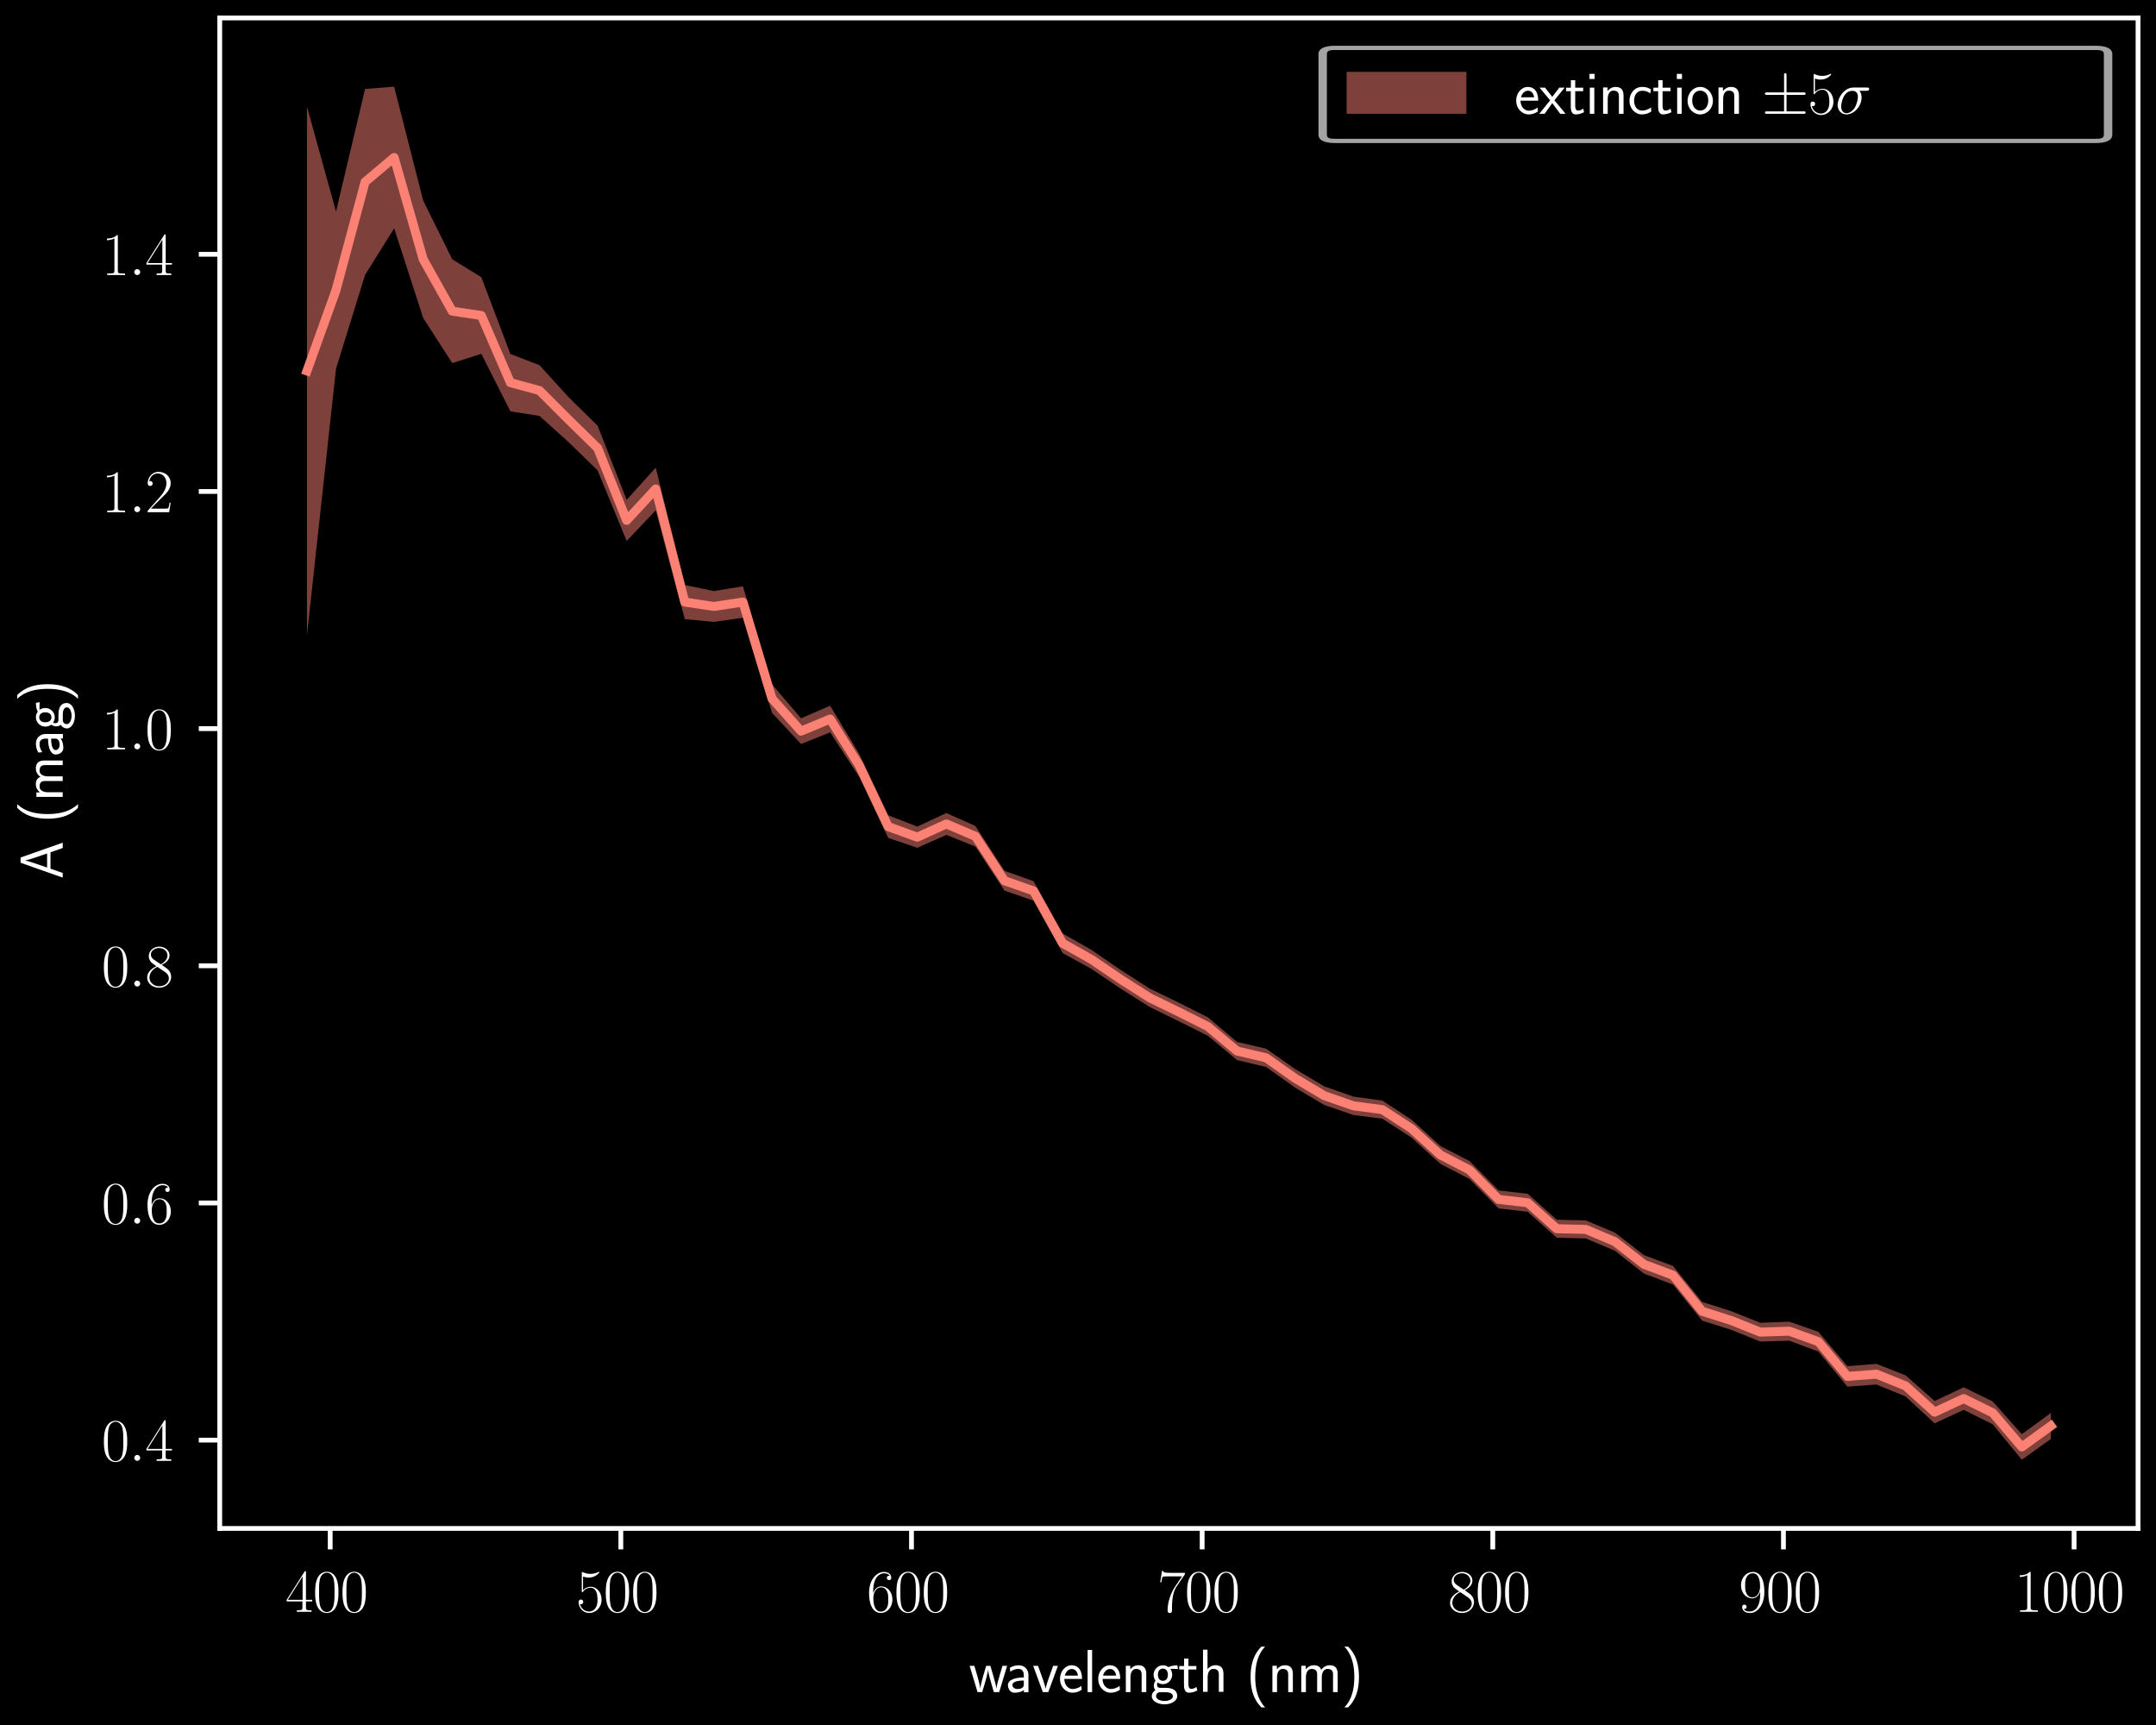 <?xml version="1.0" encoding="UTF-8" standalone="no"?>
<svg
   width="360pt"
   height="288pt"
   viewBox="0 0 360 288"
   version="1.1"
   id="svg2136"
   sodipodi:docname="empirical_extcurve_example_extinction (1).svg"
   inkscape:version="1.1.2 (0a00cf5339, 2022-02-04)"
   xmlns:inkscape="http://www.inkscape.org/namespaces/inkscape"
   xmlns:sodipodi="http://sodipodi.sourceforge.net/DTD/sodipodi-0.dtd"
   xmlns:xlink="http://www.w3.org/1999/xlink"
   xmlns="http://www.w3.org/2000/svg"
   xmlns:svg="http://www.w3.org/2000/svg"
   xmlns:rdf="http://www.w3.org/1999/02/22-rdf-syntax-ns#"
   xmlns:cc="http://creativecommons.org/ns#"
   xmlns:dc="http://purl.org/dc/elements/1.1/">
  <sodipodi:namedview
     id="namedview2138"
     pagecolor="#ffffff"
     bordercolor="#999999"
     borderopacity="1"
     inkscape:pageshadow="0"
     inkscape:pageopacity="0"
     inkscape:pagecheckerboard="0"
     inkscape:document-units="pt"
     showgrid="false"
     inkscape:zoom="3.1751912"
     inkscape:cx="291.47851"
     inkscape:cy="35.745878"
     inkscape:window-width="1440"
     inkscape:window-height="836"
     inkscape:window-x="0"
     inkscape:window-y="0"
     inkscape:window-maximized="1"
     inkscape:current-layer="svg2136" />
  <defs
     id="defs1706">
    <style
       type="text/css"
       id="style1704">*{stroke-linejoin: round; stroke-linecap: butt}</style>
  </defs>
  <g
     id="patch_1">
    <path
       d="M 0,288 H 360 V 0 H 0 Z"
       id="path1708" />
  </g>
  <g
     id="patch_2">
    <path
       d="M 36.693,255.181 H 357 V 3 H 36.693 Z"
       id="path1711" />
  </g>
  <g
     id="PolyCollection_1">
    <path
       d="m 51.252,17.773 v 88.312 l 4.853,-44.511 4.853,-15.672 4.853,-7.78 4.853,14.976 4.853,7.525 4.853,-1.55 4.853,9.605 4.853,0.759 4.853,4.372 4.853,4.732 4.853,11.776 4.853,-5.116 4.853,18.166 4.853,0.461 4.853,-0.684 4.853,15.871 4.853,5.203 4.853,-1.941 4.853,7.412 4.853,10.214 4.853,1.641 4.853,-2.151 4.853,1.955 4.853,7.348 4.853,1.685 4.853,8.744 4.853,2.667 4.853,3.291 4.853,3.053 4.853,2.377 4.853,2.432 4.853,4.04 4.853,1.154 4.853,3.454 4.853,2.886 4.853,1.679 4.853,0.619 4.853,3.144 4.853,4.41 4.853,2.513 4.853,4.908 4.853,0.56 4.853,4.333 4.853,0.121 4.853,2.058 4.853,3.807 4.853,1.836 4.853,6.018 4.853,1.54 4.853,1.952 4.853,-0.137 4.853,1.807 4.853,5.865 4.853,-0.357 4.853,1.99 4.853,4.488 4.853,-2.247 4.853,2.41 4.853,5.923 4.853,-3.481 v -4.343 0 l -4.853,3.552 -4.853,-5.46 -4.853,-2.369 -4.853,2.29 -4.853,-4.287 -4.853,-1.917 -4.853,0.388 -4.853,-5.737 -4.853,-1.695 -4.853,0.186 -4.853,-1.94 -4.853,-1.544 -4.853,-6.004 -4.853,-1.803 -4.853,-3.768 -4.853,-2.032 -4.853,-0.111 -4.853,-4.333 -4.853,-0.556 -4.853,-4.908 -4.853,-2.502 -4.853,-4.418 -4.853,-3.177 -4.853,-0.665 -4.853,-1.712 -4.853,-2.89 -4.853,-3.402 -4.853,-1.125 -4.853,-4.102 -4.853,-2.442 -4.853,-2.349 -4.853,-3.109 -4.853,-3.333 -4.853,-2.785 -4.853,-8.719 -4.853,-1.726 -4.853,-7.479 -4.853,-2.179 -4.853,2.265 -4.853,-1.877 -4.853,-10.257 -4.853,-8.044 -4.853,2.104 -4.853,-5.665 -4.853,-16.374 -4.853,0.792 -4.853,-1.009 -4.853,-19.589 -4.853,5.367 -4.853,-12.378 -4.853,-4.767 -4.853,-5.336 -4.853,-1.871 -4.853,-12.818 -4.853,-2.988 -4.853,-9.794 -4.853,-19.03 -4.853,0.383 -4.853,20.476 z"
       clip-path="url(#pb987a91127)"
       style="fill:#fa8174;fill-opacity:0.5"
       id="path1714" />
  </g>
  <g
     id="matplotlib.axis_1">
    <g
       id="xtick_1">
      <g
         id="line2d_1">
        <defs
           id="defs1718">
          <path
             id="ma34784a773"
             d="M 0,0 V 3.5"
             style="stroke:#ffffff;stroke-width:0.8" />
        </defs>
        <g
           id="g1722">
          <use
             xlink:href="#ma34784a773"
             x="55.135"
             y="255.181"
             style="fill:#ffffff;stroke:#ffffff;stroke-width:0.8"
             id="use1720"
             width="100%"
             height="100%" />
        </g>
      </g>
      <g
         id="text_1">
        <!-- $\mathdefault{400}$ -->
        <g
           style="fill:#ffffff"
           transform="matrix(0.1,0,0,-0.1,47.663,269.1)"
           id="g1735">
          <defs
             id="defs1727">
            <path
               id="CMR17-34"
               d="m 2150,4122 c 0,134 -6,134 -121,134 L 128,1254 V 1088 H 1779 V 457 c 0,-233 -13,-297 -461,-297 H 1197 V 0 c 205,0 550,0 768,0 217,0 563,0 768,0 v 160 h -122 c -448,0 -461,64 -461,297 v 631 h 653 v 166 H 2150 Z M 1798,3703 V 1254 H 256 Z"
               transform="scale(0.016)" />
            <path
               id="CMR17-30"
               d="m 2688,2025 c 0,391 -6,1055 -275,1566 -237,448 -615,607 -947,607 -308,0 -698,-140 -941,-601 C 269,3118 243,2524 243,2025 c 0,-364 7,-919 205,-1406 275,-658 768,-747 1018,-747 294,0 742,121 1004,728 192,442 218,959 218,1425 z M 1466,-26 c -410,0 -653,351 -743,838 -70,376 -70,926 -70,1284 0,492 0,901 83,1291 122,542 480,709 730,709 262,0 601,-173 723,-696 83,-364 89,-793 89,-1304 0,-416 0,-927 -76,-1304 C 2067,95 1690,-26 1466,-26 Z"
               transform="scale(0.016)" />
          </defs>
          <use
             xlink:href="#CMR17-34"
             transform="scale(0.996)"
             id="use1729"
             x="0"
             y="0"
             width="100%"
             height="100%" />
          <use
             xlink:href="#CMR17-30"
             transform="matrix(0.996,0,0,0.996,45.69,0)"
             id="use1731"
             x="0"
             y="0"
             width="100%"
             height="100%" />
          <use
             xlink:href="#CMR17-30"
             transform="matrix(0.996,0,0,0.996,91.381,0)"
             id="use1733"
             x="0"
             y="0"
             width="100%"
             height="100%" />
        </g>
      </g>
    </g>
    <g
       id="xtick_2">
      <g
         id="line2d_2">
        <g
           id="g1741">
          <use
             xlink:href="#ma34784a773"
             x="103.666"
             y="255.181"
             style="fill:#ffffff;stroke:#ffffff;stroke-width:0.8"
             id="use1739"
             width="100%"
             height="100%" />
        </g>
      </g>
      <g
         id="text_2">
        <!-- $\mathdefault{500}$ -->
        <g
           style="fill:#ffffff"
           transform="matrix(0.1,0,0,-0.1,96.194,269.1)"
           id="g1753">
          <defs
             id="defs1745">
            <path
               id="CMR17-35"
               d="m 730,3692 c 64,-26 326,-108 595,-108 595,0 921,327 1107,516 0,57 0,92 -38,92 -7,0 -20,0 -71,-29 -224,-105 -486,-190 -806,-190 -192,0 -480,26 -794,166 -70,32 -83,32 -89,32 -32,0 -39,-7 -39,-134 V 2203 c 0,-114 0,-146 64,-146 32,0 45,13 77,57 205,287 486,408 806,408 224,0 704,-140 704,-1233 0,-204 0,-574 -192,-868 C 1894,159 1645,25 1370,25 947,25 518,320 403,814 c 26,-7 77,-19 103,-19 83,0 243,45 243,243 0,172 -122,242 -243,242 -148,0 -244,-90 -244,-269 0,-557 442,-1139 1120,-1139 660,0 1287,568 1287,1392 0,766 -499,1360 -1120,1360 -327,0 -602,-121 -819,-350 z"
               transform="scale(0.016)" />
          </defs>
          <use
             xlink:href="#CMR17-35"
             transform="scale(0.996)"
             id="use1747"
             x="0"
             y="0"
             width="100%"
             height="100%" />
          <use
             xlink:href="#CMR17-30"
             transform="matrix(0.996,0,0,0.996,45.69,0)"
             id="use1749"
             x="0"
             y="0"
             width="100%"
             height="100%" />
          <use
             xlink:href="#CMR17-30"
             transform="matrix(0.996,0,0,0.996,91.381,0)"
             id="use1751"
             x="0"
             y="0"
             width="100%"
             height="100%" />
        </g>
      </g>
    </g>
    <g
       id="xtick_3">
      <g
         id="line2d_3">
        <g
           id="g1759">
          <use
             xlink:href="#ma34784a773"
             x="152.198"
             y="255.181"
             style="fill:#ffffff;stroke:#ffffff;stroke-width:0.8"
             id="use1757"
             width="100%"
             height="100%" />
        </g>
      </g>
      <g
         id="text_3">
        <!-- $\mathdefault{600}$ -->
        <g
           style="fill:#ffffff"
           transform="matrix(0.1,0,0,-0.1,144.726,269.1)"
           id="g1771">
          <defs
             id="defs1763">
            <path
               id="CMR17-36"
               d="m 678,2176 c 0,1514 717,1856 1133,1856 135,0 461,-23 589,-256 -102,0 -294,0 -294,-223 0,-172 140,-230 230,-230 58,0 230,25 230,237 0,394 -320,619 -761,619 -762,0 -1562,-789 -1562,-2195 0,-1731 723,-2112 1235,-2112 621,0 1210,555 1210,1411 0,798 -518,1379 -1171,1379 -391,0 -679,-255 -839,-702 z M 1478,25 c -787,0 -787,1175 -787,1411 0,460 218,1124 813,1124 109,0 422,0 634,-440 115,-250 115,-511 115,-831 0,-345 0,-599 -135,-855 C 1978,171 1773,25 1478,25 Z"
               transform="scale(0.016)" />
          </defs>
          <use
             xlink:href="#CMR17-36"
             transform="scale(0.996)"
             id="use1765"
             x="0"
             y="0"
             width="100%"
             height="100%" />
          <use
             xlink:href="#CMR17-30"
             transform="matrix(0.996,0,0,0.996,45.69,0)"
             id="use1767"
             x="0"
             y="0"
             width="100%"
             height="100%" />
          <use
             xlink:href="#CMR17-30"
             transform="matrix(0.996,0,0,0.996,91.381,0)"
             id="use1769"
             x="0"
             y="0"
             width="100%"
             height="100%" />
        </g>
      </g>
    </g>
    <g
       id="xtick_4">
      <g
         id="line2d_4">
        <g
           id="g1777">
          <use
             xlink:href="#ma34784a773"
             x="200.729"
             y="255.181"
             style="fill:#ffffff;stroke:#ffffff;stroke-width:0.8"
             id="use1775"
             width="100%"
             height="100%" />
        </g>
      </g>
      <g
         id="text_4">
        <!-- $\mathdefault{700}$ -->
        <g
           style="fill:#ffffff"
           transform="matrix(0.1,0,0,-0.1,193.257,269.1)"
           id="g1789">
          <defs
             id="defs1781">
            <path
               id="CMR17-37"
               d="m 2886,3941 v 140 H 1382 c -748,0 -761,84 -787,207 H 480 L 294,3094 h 116 c 19,121 64,446 140,567 39,51 512,51 621,51 H 2579 L 1869,2661 C 1395,1954 1069,999 1069,165 c 0,-76 0,-293 230,-293 231,0 231,217 231,299 v 294 c 0,1043 179,1731 473,2171 z"
               transform="scale(0.016)" />
          </defs>
          <use
             xlink:href="#CMR17-37"
             transform="scale(0.996)"
             id="use1783"
             x="0"
             y="0"
             width="100%"
             height="100%" />
          <use
             xlink:href="#CMR17-30"
             transform="matrix(0.996,0,0,0.996,45.69,0)"
             id="use1785"
             x="0"
             y="0"
             width="100%"
             height="100%" />
          <use
             xlink:href="#CMR17-30"
             transform="matrix(0.996,0,0,0.996,91.381,0)"
             id="use1787"
             x="0"
             y="0"
             width="100%"
             height="100%" />
        </g>
      </g>
    </g>
    <g
       id="xtick_5">
      <g
         id="line2d_5">
        <g
           id="g1795">
          <use
             xlink:href="#ma34784a773"
             x="249.26"
             y="255.181"
             style="fill:#ffffff;stroke:#ffffff;stroke-width:0.8"
             id="use1793"
             width="100%"
             height="100%" />
        </g>
      </g>
      <g
         id="text_5">
        <!-- $\mathdefault{800}$ -->
        <g
           style="fill:#ffffff"
           transform="matrix(0.1,0,0,-0.1,241.788,269.1)"
           id="g1807">
          <defs
             id="defs1799">
            <path
               id="CMR17-38"
               d="m 1741,2264 c 403,203 813,509 813,999 0,578 -564,916 -1082,916 -582,0 -1094,-420 -1094,-999 0,-159 38,-433 288,-675 64,-63 332,-254 505,-375 C 883,1983 211,1634 211,934 211,279 838,-128 1459,-128 c 685,0 1261,490 1261,1138 0,580 -390,847 -646,1019 z m -839,558 c -51,32 -307,229 -307,529 0,388 403,681 864,681 506,0 877,-356 877,-770 0,-593 -666,-931 -698,-931 -6,0 -12,0 -64,39 z M 2080,1519 c 96,-70 403,-279 403,-668 C 2483,381 2010,25 1472,25 890,25 448,438 448,940 c 0,503 390,922 832,1120 z"
               transform="scale(0.016)" />
          </defs>
          <use
             xlink:href="#CMR17-38"
             transform="scale(0.996)"
             id="use1801"
             x="0"
             y="0"
             width="100%"
             height="100%" />
          <use
             xlink:href="#CMR17-30"
             transform="matrix(0.996,0,0,0.996,45.69,0)"
             id="use1803"
             x="0"
             y="0"
             width="100%"
             height="100%" />
          <use
             xlink:href="#CMR17-30"
             transform="matrix(0.996,0,0,0.996,91.381,0)"
             id="use1805"
             x="0"
             y="0"
             width="100%"
             height="100%" />
        </g>
      </g>
    </g>
    <g
       id="xtick_6">
      <g
         id="line2d_6">
        <g
           id="g1813">
          <use
             xlink:href="#ma34784a773"
             x="297.792"
             y="255.181"
             style="fill:#ffffff;stroke:#ffffff;stroke-width:0.8"
             id="use1811"
             width="100%"
             height="100%" />
        </g>
      </g>
      <g
         id="text_6">
        <!-- $\mathdefault{900}$ -->
        <g
           style="fill:#ffffff"
           transform="matrix(0.1,0,0,-0.1,290.32,269.1)"
           id="g1825">
          <defs
             id="defs1817">
            <path
               id="CMR17-39"
               d="M 2253,1864 C 2253,464 1670,31 1190,31 c -147,0 -505,0 -652,263 166,-26 288,63 288,224 0,174 -141,231 -231,231 -57,0 -230,-26 -230,-243 0,-435 377,-634 838,-634 736,0 1485,802 1485,2201 0,1744 -717,2106 -1203,2106 -634,0 -1242,-551 -1242,-1401 0,-787 519,-1370 1171,-1370 538,0 775,495 839,704 z m -826,-354 c -173,0 -416,32 -614,412 -135,247 -135,539 -135,849 0,375 0,634 180,913 89,133 256,348 627,348 755,0 755,-1147 755,-1400 0,-450 -205,-1122 -813,-1122 z"
               transform="scale(0.016)" />
          </defs>
          <use
             xlink:href="#CMR17-39"
             transform="scale(0.996)"
             id="use1819"
             x="0"
             y="0"
             width="100%"
             height="100%" />
          <use
             xlink:href="#CMR17-30"
             transform="matrix(0.996,0,0,0.996,45.69,0)"
             id="use1821"
             x="0"
             y="0"
             width="100%"
             height="100%" />
          <use
             xlink:href="#CMR17-30"
             transform="matrix(0.996,0,0,0.996,91.381,0)"
             id="use1823"
             x="0"
             y="0"
             width="100%"
             height="100%" />
        </g>
      </g>
    </g>
    <g
       id="xtick_7">
      <g
         id="line2d_7">
        <g
           id="g1831">
          <use
             xlink:href="#ma34784a773"
             x="346.323"
             y="255.181"
             style="fill:#ffffff;stroke:#ffffff;stroke-width:0.8"
             id="use1829"
             width="100%"
             height="100%" />
        </g>
      </g>
      <g
         id="text_7">
        <!-- $\mathdefault{1000}$ -->
        <g
           style="fill:#ffffff"
           transform="matrix(0.1,0,0,-0.1,336.36,269.1)"
           id="g1845">
          <defs
             id="defs1835">
            <path
               id="CMR17-31"
               d="m 1702,4058 c 0,134 -6,134 -96,134 -249,-276 -627,-365 -985,-365 -19,0 -51,0 -58,-19 -6,-13 -6,-26 -6,-160 198,0 531,38 787,191 V 461 C 1344,236 1331,160 781,160 H 589 V 0 c 307,0 627,0 934,0 307,0 627,0 935,0 v 160 h -192 c -551,0 -564,70 -564,298 z"
               transform="scale(0.016)" />
          </defs>
          <use
             xlink:href="#CMR17-31"
             transform="scale(0.996)"
             id="use1837"
             x="0"
             y="0"
             width="100%"
             height="100%" />
          <use
             xlink:href="#CMR17-30"
             transform="matrix(0.996,0,0,0.996,45.69,0)"
             id="use1839"
             x="0"
             y="0"
             width="100%"
             height="100%" />
          <use
             xlink:href="#CMR17-30"
             transform="matrix(0.996,0,0,0.996,91.381,0)"
             id="use1841"
             x="0"
             y="0"
             width="100%"
             height="100%" />
          <use
             xlink:href="#CMR17-30"
             transform="matrix(0.996,0,0,0.996,137.071,0)"
             id="use1843"
             x="0"
             y="0"
             width="100%"
             height="100%" />
        </g>
      </g>
    </g>
    <g
       id="text_8">
      <!-- wavelength (nm) -->
      <g
         style="fill:#ffffff"
         transform="matrix(0.1,0,0,-0.1,161.77,282.509)"
         id="g1891">
        <defs
           id="defs1861">
          <path
             id="CMSS17-77"
             d="M 4013,2752 H 3526 L 3187,1601 C 3117,1358 2918,685 2893,371 h -7 c -12,193 -121,653 -300,1262 L 2259,2752 H 1818 L 1498,1658 C 1338,1101 1216,627 1203,371 h -6 C 1171,749 909,1633 870,1773 L 582,2752 H 83 L 915,0 h 487 c 332,1096 588,1943 608,2370 12,-210 121,-663 185,-886 L 2618,0 h 563 z"
             transform="scale(0.016)" />
          <path
             id="CMSS17-61"
             d="m 2406,1791 c 0,601 -428,1017 -1004,1017 -282,0 -589,-51 -941,-255 l 38,-418 c 160,113 435,297 896,297 327,0 525,-252 525,-650 V 1536 C 896,1536 256,1238 256,726 256,461 416,-64 947,-64 c 96,0 615,0 986,281 V -19 h 473 z M 1920,816 c 0,-115 0,-268 -192,-382 -166,-109 -378,-109 -467,-109 -320,0 -538,186 -538,419 0,467 999,467 1197,467 z"
             transform="scale(0.016)" />
          <path
             id="CMSS17-76"
             d="M 2675,2752 H 2176 L 1747,1556 C 1613,1165 1421,627 1389,352 h -7 c -12,116 -64,282 -96,397 -38,141 -89,307 -128,423 L 595,2752 H 83 L 1094,0 h 570 z"
             transform="scale(0.016)" />
          <path
             id="CMSS17-65"
             d="m 2502,1377 c 0,213 -12,626 -217,968 -224,368 -589,471 -864,471 C 755,2816 192,2188 192,1375 192,582 774,-64 1510,-64 c 288,0 640,83 960,312 0,26 -12,166 -19,172 0,13 -19,210 -19,236 C 2125,407 1773,325 1517,325 1107,325 666,667 646,1377 Z M 698,1728 c 83,356 364,693 723,693 96,0 544,0 659,-693 z"
             transform="scale(0.016)" />
          <path
             id="CMSS17-6c"
             d="M 947,4416 H 474 V 0 h 473 z"
             transform="scale(0.016)" />
          <path
             id="CMSS17-6e"
             d="m 2618,1877 c 0,406 -96,939 -820,939 -409,0 -678,-210 -857,-427 v 369 H 474 V 0 h 486 v 1559 c 0,405 154,869 589,869 563,0 582,-380 582,-599 V 0 h 487 z"
             transform="scale(0.016)" />
          <path
             id="CMSS17-67"
             d="m 2848,2808 c -365,0 -678,-70 -934,-191 -212,160 -429,191 -576,191 -557,0 -980,-459 -980,-994 0,-346 192,-607 205,-619 C 448,1035 384,863 384,672 384,448 474,289 544,200 211,-3 166,-314 166,-435 c 0,-463 583,-845 1332,-845 755,0 1337,382 1337,852 0,876 -979,876 -1248,876 h -518 c -96,0 -352,0 -352,343 0,130 57,213 64,219 96,-70 294,-178 557,-178 531,0 972,446 972,995 0,305 -140,528 -198,605 h 19 c 19,0 288,0 384,0 205,0 224,-3 403,-13 z M 1338,1182 c -218,0 -525,133 -525,641 0,552 352,641 518,641 218,0 525,-133 525,-641 0,-552 -352,-641 -518,-641 z M 1581,-10 c 153,0 800,0 800,-432 0,-272 -397,-487 -877,-487 -486,0 -883,209 -883,494 0,32 0,425 441,425 z"
             transform="scale(0.016)" />
          <path
             id="CMSS17-74"
             d="m 1069,2368 h 832 v 369 h -832 v 783 H 614 V 2737 H 109 V 2368 H 602 V 749 c 0,-365 83,-813 505,-813 320,0 615,89 896,236 L 1901,548 C 1747,414 1562,337 1363,337 c -281,0 -294,359 -294,519 z"
             transform="scale(0.016)" />
          <path
             id="CMSS17-68"
             d="m 2618,1891 c 0,401 -96,929 -820,929 -403,0 -665,-197 -851,-413 V 4448 H 474 V 32 h 486 v 1541 c 0,400 154,859 589,859 563,0 582,-376 582,-593 V 32 h 487 z"
             transform="scale(0.016)" />
          <path
             id="CMSS17-28"
             d="M 1613,4768 C 1267,4417 474,3601 474,1588 c 0,-2021 793,-2831 1139,-3188 h 390 C 1216,-784 960,357 960,1581 c 0,1217 243,2365 1043,3187 z"
             transform="scale(0.016)" />
          <path
             id="CMSS17-6d"
             d="m 4288,1877 c 0,431 -109,939 -826,939 -480,0 -768,-300 -896,-485 -115,339 -384,485 -768,485 -435,0 -710,-248 -857,-427 v 369 H 474 V 0 h 486 v 1559 c 0,380 141,869 595,869 583,0 583,-412 583,-599 V 0 h 486 v 1559 c 0,380 141,869 595,869 583,0 583,-412 583,-599 V 0 h 486 z"
             transform="scale(0.016)" />
          <path
             id="CMSS17-29"
             d="m 723,-1600 c 346,351 1139,1167 1139,3181 0,2020 -793,2830 -1139,3187 H 333 C 1120,3952 1376,2811 1376,1588 1376,370 1133,-778 333,-1600 Z"
             transform="scale(0.016)" />
        </defs>
        <use
           xlink:href="#CMSS17-77"
           transform="scale(0.996)"
           id="use1863"
           x="0"
           y="0"
           width="100%"
           height="100%" />
        <use
           xlink:href="#CMSS17-61"
           transform="matrix(0.996,0,0,0.996,61.217,0)"
           id="use1865"
           x="0"
           y="0"
           width="100%"
           height="100%" />
        <use
           xlink:href="#CMSS17-76"
           transform="matrix(0.996,0,0,0.996,106.139,0)"
           id="use1867"
           x="0"
           y="0"
           width="100%"
           height="100%" />
        <use
           xlink:href="#CMSS17-65"
           transform="matrix(0.996,0,0,0.996,149.139,0)"
           id="use1869"
           x="0"
           y="0"
           width="100%"
           height="100%" />
        <use
           xlink:href="#CMSS17-6c"
           transform="matrix(0.996,0,0,0.996,190.778,0)"
           id="use1871"
           x="0"
           y="0"
           width="100%"
           height="100%" />
        <use
           xlink:href="#CMSS17-65"
           transform="matrix(0.996,0,0,0.996,212.959,0)"
           id="use1873"
           x="0"
           y="0"
           width="100%"
           height="100%" />
        <use
           xlink:href="#CMSS17-6e"
           transform="matrix(0.996,0,0,0.996,254.598,0)"
           id="use1875"
           x="0"
           y="0"
           width="100%"
           height="100%" />
        <use
           xlink:href="#CMSS17-67"
           transform="matrix(0.996,0,0,0.996,302.802,0)"
           id="use1877"
           x="0"
           y="0"
           width="100%"
           height="100%" />
        <use
           xlink:href="#CMSS17-74"
           transform="matrix(0.996,0,0,0.996,349.646,0)"
           id="use1879"
           x="0"
           y="0"
           width="100%"
           height="100%" />
        <use
           xlink:href="#CMSS17-68"
           transform="matrix(0.996,0,0,0.996,383.478,0)"
           id="use1881"
           x="0"
           y="0"
           width="100%"
           height="100%" />
        <use
           xlink:href="#CMSS17-28"
           transform="matrix(0.996,0,0,0.996,462.912,0)"
           id="use1883"
           x="0"
           y="0"
           width="100%"
           height="100%" />
        <use
           xlink:href="#CMSS17-6e"
           transform="matrix(0.996,0,0,0.996,499.346,0)"
           id="use1885"
           x="0"
           y="0"
           width="100%"
           height="100%" />
        <use
           xlink:href="#CMSS17-6d"
           transform="matrix(0.996,0,0,0.996,547.551,0)"
           id="use1887"
           x="0"
           y="0"
           width="100%"
           height="100%" />
        <use
           xlink:href="#CMSS17-29"
           transform="matrix(0.996,0,0,0.996,621.78,0)"
           id="use1889"
           x="0"
           y="0"
           width="100%"
           height="100%" />
      </g>
    </g>
  </g>
  <g
     id="matplotlib.axis_2">
    <g
       id="ytick_1">
      <g
         id="line2d_8">
        <defs
           id="defs1896">
          <path
             id="m6f5e0d5624"
             d="M 0,0 H -3.5"
             style="stroke:#ffffff;stroke-width:0.8" />
        </defs>
        <g
           id="g1900">
          <use
             xlink:href="#m6f5e0d5624"
             x="36.693"
             y="240.437"
             style="fill:#ffffff;stroke:#ffffff;stroke-width:0.8"
             id="use1898"
             width="100%"
             height="100%" />
        </g>
      </g>
      <g
         id="text_9">
        <!-- $\mathdefault{0.4}$ -->
        <g
           style="fill:#ffffff"
           transform="matrix(0.1,0,0,-0.1,16.963,243.896)"
           id="g1912">
          <defs
             id="defs1904">
            <path
               id="CMMI12-3a"
               d="M 1178,307 C 1178,492 1024,619 870,619 685,619 557,466 557,313 557,128 710,0 864,0 c 186,0 314,153 314,307 z"
               transform="scale(0.016)" />
          </defs>
          <use
             xlink:href="#CMR17-30"
             transform="scale(0.996)"
             id="use1906"
             x="0"
             y="0"
             width="100%"
             height="100%" />
          <use
             xlink:href="#CMMI12-3a"
             transform="matrix(0.996,0,0,0.996,45.69,0)"
             id="use1908"
             x="0"
             y="0"
             width="100%"
             height="100%" />
          <use
             xlink:href="#CMR17-34"
             transform="matrix(0.996,0,0,0.996,72.788,0)"
             id="use1910"
             x="0"
             y="0"
             width="100%"
             height="100%" />
        </g>
      </g>
    </g>
    <g
       id="ytick_2">
      <g
         id="line2d_9">
        <g
           id="g1918">
          <use
             xlink:href="#m6f5e0d5624"
             x="36.693"
             y="200.841"
             style="fill:#ffffff;stroke:#ffffff;stroke-width:0.8"
             id="use1916"
             width="100%"
             height="100%" />
        </g>
      </g>
      <g
         id="text_10">
        <!-- $\mathdefault{0.6}$ -->
        <g
           style="fill:#ffffff"
           transform="matrix(0.1,0,0,-0.1,16.963,204.3)"
           id="g1927">
          <use
             xlink:href="#CMR17-30"
             transform="scale(0.996)"
             id="use1921"
             x="0"
             y="0"
             width="100%"
             height="100%" />
          <use
             xlink:href="#CMMI12-3a"
             transform="matrix(0.996,0,0,0.996,45.69,0)"
             id="use1923"
             x="0"
             y="0"
             width="100%"
             height="100%" />
          <use
             xlink:href="#CMR17-36"
             transform="matrix(0.996,0,0,0.996,72.788,0)"
             id="use1925"
             x="0"
             y="0"
             width="100%"
             height="100%" />
        </g>
      </g>
    </g>
    <g
       id="ytick_3">
      <g
         id="line2d_10">
        <g
           id="g1933">
          <use
             xlink:href="#m6f5e0d5624"
             x="36.693"
             y="161.245"
             style="fill:#ffffff;stroke:#ffffff;stroke-width:0.8"
             id="use1931"
             width="100%"
             height="100%" />
        </g>
      </g>
      <g
         id="text_11">
        <!-- $\mathdefault{0.8}$ -->
        <g
           style="fill:#ffffff"
           transform="matrix(0.1,0,0,-0.1,16.963,164.705)"
           id="g1942">
          <use
             xlink:href="#CMR17-30"
             transform="scale(0.996)"
             id="use1936"
             x="0"
             y="0"
             width="100%"
             height="100%" />
          <use
             xlink:href="#CMMI12-3a"
             transform="matrix(0.996,0,0,0.996,45.69,0)"
             id="use1938"
             x="0"
             y="0"
             width="100%"
             height="100%" />
          <use
             xlink:href="#CMR17-38"
             transform="matrix(0.996,0,0,0.996,72.788,0)"
             id="use1940"
             x="0"
             y="0"
             width="100%"
             height="100%" />
        </g>
      </g>
    </g>
    <g
       id="ytick_4">
      <g
         id="line2d_11">
        <g
           id="g1948">
          <use
             xlink:href="#m6f5e0d5624"
             x="36.693"
             y="121.65"
             style="fill:#ffffff;stroke:#ffffff;stroke-width:0.8"
             id="use1946"
             width="100%"
             height="100%" />
        </g>
      </g>
      <g
         id="text_12">
        <!-- $\mathdefault{1.0}$ -->
        <g
           style="fill:#ffffff"
           transform="matrix(0.1,0,0,-0.1,16.963,125.109)"
           id="g1957">
          <use
             xlink:href="#CMR17-31"
             transform="scale(0.996)"
             id="use1951"
             x="0"
             y="0"
             width="100%"
             height="100%" />
          <use
             xlink:href="#CMMI12-3a"
             transform="matrix(0.996,0,0,0.996,45.69,0)"
             id="use1953"
             x="0"
             y="0"
             width="100%"
             height="100%" />
          <use
             xlink:href="#CMR17-30"
             transform="matrix(0.996,0,0,0.996,72.788,0)"
             id="use1955"
             x="0"
             y="0"
             width="100%"
             height="100%" />
        </g>
      </g>
    </g>
    <g
       id="ytick_5">
      <g
         id="line2d_12">
        <g
           id="g1963">
          <use
             xlink:href="#m6f5e0d5624"
             x="36.693"
             y="82.054"
             style="fill:#ffffff;stroke:#ffffff;stroke-width:0.8"
             id="use1961"
             width="100%"
             height="100%" />
        </g>
      </g>
      <g
         id="text_13">
        <!-- $\mathdefault{1.2}$ -->
        <g
           style="fill:#ffffff"
           transform="matrix(0.1,0,0,-0.1,16.963,85.513)"
           id="g1975">
          <defs
             id="defs1967">
            <path
               id="CMR17-32"
               d="M 2669,989 H 2554 C 2490,536 2438,459 2413,420 2381,369 1920,369 1830,369 H 602 c 230,250 678,703 1222,1228 390,370 845,805 845,1438 0,755 -602,1189 -1274,1189 -704,0 -1133,-620 -1133,-1194 0,-250 186,-282 263,-282 64,0 256,39 256,262 0,197 -167,254 -256,254 -39,0 -77,-6 -103,-19 122,545 493,813 884,813 556,0 921,-441 921,-1023 0,-556 -326,-1035 -691,-1451 L 262,146 V 0 h 2253 z"
               transform="scale(0.016)" />
          </defs>
          <use
             xlink:href="#CMR17-31"
             transform="scale(0.996)"
             id="use1969"
             x="0"
             y="0"
             width="100%"
             height="100%" />
          <use
             xlink:href="#CMMI12-3a"
             transform="matrix(0.996,0,0,0.996,45.69,0)"
             id="use1971"
             x="0"
             y="0"
             width="100%"
             height="100%" />
          <use
             xlink:href="#CMR17-32"
             transform="matrix(0.996,0,0,0.996,72.788,0)"
             id="use1973"
             x="0"
             y="0"
             width="100%"
             height="100%" />
        </g>
      </g>
    </g>
    <g
       id="ytick_6">
      <g
         id="line2d_13">
        <g
           id="g1981">
          <use
             xlink:href="#m6f5e0d5624"
             x="36.693"
             y="42.458"
             style="fill:#ffffff;stroke:#ffffff;stroke-width:0.8"
             id="use1979"
             width="100%"
             height="100%" />
        </g>
      </g>
      <g
         id="text_14">
        <!-- $\mathdefault{1.4}$ -->
        <g
           style="fill:#ffffff"
           transform="matrix(0.1,0,0,-0.1,16.963,45.917)"
           id="g1990">
          <use
             xlink:href="#CMR17-31"
             transform="scale(0.996)"
             id="use1984"
             x="0"
             y="0"
             width="100%"
             height="100%" />
          <use
             xlink:href="#CMMI12-3a"
             transform="matrix(0.996,0,0,0.996,45.69,0)"
             id="use1986"
             x="0"
             y="0"
             width="100%"
             height="100%" />
          <use
             xlink:href="#CMR17-34"
             transform="matrix(0.996,0,0,0.996,72.788,0)"
             id="use1988"
             x="0"
             y="0"
             width="100%"
             height="100%" />
        </g>
      </g>
    </g>
    <g
       id="text_15">
      <!-- A (mag) -->
      <g
         style="fill:#ffffff"
         transform="matrix(0,-0.1,-0.1,0,10.472,146.788)"
         id="g2009">
        <defs
           id="defs1995">
          <path
             id="CMSS17-41"
             d="M 2272,4416 H 1722 L 166,0 h 487 l 448,1280 H 2816 L 3270,0 h 557 z M 2694,1637 H 1222 c 308,891 692,2001 736,2288 h 7 c 45,-262 173,-644 281,-969 z"
             transform="scale(0.016)" />
        </defs>
        <use
           xlink:href="#CMSS17-41"
           transform="scale(0.996)"
           id="use1997"
           x="0"
           y="0"
           width="100%"
           height="100%" />
        <use
           xlink:href="#CMSS17-28"
           transform="matrix(0.996,0,0,0.996,93.447,0)"
           id="use1999"
           x="0"
           y="0"
           width="100%"
           height="100%" />
        <use
           xlink:href="#CMSS17-6d"
           transform="matrix(0.996,0,0,0.996,129.881,0)"
           id="use2001"
           x="0"
           y="0"
           width="100%"
           height="100%" />
        <use
           xlink:href="#CMSS17-61"
           transform="matrix(0.996,0,0,0.996,204.11,0)"
           id="use2003"
           x="0"
           y="0"
           width="100%"
           height="100%" />
        <use
           xlink:href="#CMSS17-67"
           transform="matrix(0.996,0,0,0.996,249.032,0)"
           id="use2005"
           x="0"
           y="0"
           width="100%"
           height="100%" />
        <use
           xlink:href="#CMSS17-29"
           transform="matrix(0.996,0,0,0.996,295.876,0)"
           id="use2007"
           x="0"
           y="0"
           width="100%"
           height="100%" />
      </g>
    </g>
  </g>
  <g
     id="line2d_14" />
  <g
     id="line2d_15" />
  <g
     id="line2d_16" />
  <g
     id="line2d_17">
    <path
       d="m 51.252,61.929 4.853,-13.481 4.853,-18.074 4.853,-4.082 4.853,17.003 4.853,8.66 4.853,0.719 4.853,11.212 4.853,1.315 4.853,4.854 4.853,4.749 4.853,12.077 4.853,-5.242 4.853,18.877 4.853,0.735 4.853,-0.738 4.853,16.123 4.853,5.434 4.853,-2.023 4.853,7.728 4.853,10.236 4.853,1.759 4.853,-2.208 4.853,2.067 4.853,7.414 4.853,1.706 4.853,8.732 4.853,2.726 4.853,3.312 4.853,3.081 4.853,2.363 4.853,2.437 4.853,4.071 4.853,1.139 4.853,3.428 4.853,2.888 4.853,1.695 4.853,0.642 4.853,3.16 4.853,4.414 4.853,2.507 4.853,4.908 4.853,0.558 4.853,4.333 4.853,0.116 4.853,2.045 4.853,3.787 4.853,1.82 4.853,6.011 4.853,1.542 4.853,1.946 4.853,-0.162 4.853,1.751 4.853,5.801 4.853,-0.373 4.853,1.954 4.853,4.387 4.853,-2.268 4.853,2.39 4.853,5.692 4.853,-3.517"
       clip-path="url(#pb987a91127)"
       style="fill:none;stroke:#fa8174;stroke-width:1.5;stroke-linecap:square"
       id="path2016" />
  </g>
  <g
     id="patch_3">
    <path
       d="M 36.693,255.181 V 3"
       style="fill:none;stroke:#ffffff;stroke-width:0.8;stroke-linecap:square;stroke-linejoin:miter"
       id="path2022" />
  </g>
  <g
     id="patch_4">
    <path
       d="M 357,255.181 V 3"
       style="fill:none;stroke:#ffffff;stroke-width:0.8;stroke-linecap:square;stroke-linejoin:miter"
       id="path2025" />
  </g>
  <g
     id="patch_5">
    <path
       d="M 36.693,255.181 H 357"
       style="fill:none;stroke:#ffffff;stroke-width:0.8;stroke-linecap:square;stroke-linejoin:miter"
       id="path2028" />
  </g>
  <g
     id="patch_6">
    <path
       d="M 36.693,3 H 357"
       style="fill:none;stroke:#ffffff;stroke-width:0.8;stroke-linecap:square;stroke-linejoin:miter"
       id="path2031" />
  </g>
  <g
     id="patch_7"
     transform="matrix(1,0,0,0.503,0,3.972)"
     style="stroke-width:1.409">
    <path
       d="m 222.856,38.875 h 127.143 q 2,0 2,-2 V 10 q 0,-2 -2,-2 H 222.856 q -2,0 -2,2 v 26.874 q 0,2 2,2 z"
       style="opacity:0.8;stroke:#cccccc;stroke-width:1.409;stroke-linejoin:miter"
       id="path2034" />
  </g>
  <g
     id="patch_8">
    <path
       d="m 224.856,19 h 20 v -7 h -20 z"
       style="fill:#fa8174;fill-opacity:0.5"
       id="path2037" />
  </g>
  <g
     id="text_16">
    <!-- extinction $\pm 5\sigma$ -->
    <g
       style="fill:#ffffff"
       transform="matrix(0.1,0,0,-0.1,252.856,19)"
       id="g2074">
      <defs
         id="defs2046">
        <path
           id="CMSS17-78"
           d="M 1587,1414 2656,2739 H 2099 L 1363,1777 602,2739 H 32 L 1139,1414 0,0 H 563 L 1363,1121 2195,0 h 563 z"
           transform="scale(0.016)" />
        <path
           id="CMSS17-69"
           d="M 979,4183 H 442 V 3648 H 979 Z M 947,2739 H 474 V 0 h 473 z"
           transform="scale(0.016)" />
        <path
           id="CMSS17-63"
           d="m 2464,2541 c 0,44 -294,173 -371,198 -211,77 -480,77 -551,77 C 710,2816 211,2093 211,1363 211,595 768,-64 1517,-64 c 429,0 736,140 985,306 l -38,422 C 2189,453 1869,337 1523,337 c -499,0 -825,437 -825,1032 0,462 211,1045 851,1045 352,0 550,-71 845,-269 z"
           transform="scale(0.016)" />
        <path
           id="CMSS17-6f"
           d="m 2829,1356 c 0,820 -608,1460 -1325,1460 C 768,2816 173,2157 173,1356 173,544 787,-64 1498,-64 c 729,0 1331,627 1331,1420 z M 1504,337 c -454,0 -845,372 -845,1071 0,743 455,1019 839,1019 416,0 844,-301 844,-1019 0,-725 -416,-1071 -838,-1071 z"
           transform="scale(0.016)" />
        <path
           id="CMSY10-6"
           d="m 2618,1984 h 1779 c 109,0 224,0 224,128 0,128 -115,128 -224,128 H 2618 v 1778 c 0,103 0,238 -128,238 -128,0 -128,-116 -128,-218 V 2240 H 576 c -109,0 -224,0 -224,-128 0,-128 115,-128 224,-128 H 2362 V 256 H 576 C 467,256 352,256 352,128 352,0 467,0 576,0 h 3821 c 109,0 224,0 224,128 0,128 -115,128 -224,128 H 2618 Z"
           transform="scale(0.016)" />
        <path
           id="CMMI12-1b"
           d="m 3251,2408 c 83,0 295,0 295,204 0,140 -122,140 -237,140 H 1894 C 934,2752 243,1686 243,932 c 0,-542 352,-996 928,-996 755,0 1581,811 1581,1769 0,249 -58,491 -211,703 z M 1178,64 c -327,0 -564,249 -564,690 0,383 231,1654 1172,1654 275,0 582,-134 582,-627 0,-223 -102,-760 -326,-1129 C 1811,275 1466,64 1178,64 Z"
           transform="scale(0.016)" />
      </defs>
      <use
         xlink:href="#CMSS17-65"
         transform="scale(0.996)"
         id="use2048"
         x="0"
         y="0"
         width="100%"
         height="100%" />
      <use
         xlink:href="#CMSS17-78"
         transform="matrix(0.996,0,0,0.996,41.639,0)"
         id="use2050"
         x="0"
         y="0"
         width="100%"
         height="100%" />
      <use
         xlink:href="#CMSS17-74"
         transform="matrix(0.996,0,0,0.996,84.639,0)"
         id="use2052"
         x="0"
         y="0"
         width="100%"
         height="100%" />
      <use
         xlink:href="#CMSS17-69"
         transform="matrix(0.996,0,0,0.996,118.471,0)"
         id="use2054"
         x="0"
         y="0"
         width="100%"
         height="100%" />
      <use
         xlink:href="#CMSS17-6e"
         transform="matrix(0.996,0,0,0.996,140.651,0)"
         id="use2056"
         x="0"
         y="0"
         width="100%"
         height="100%" />
      <use
         xlink:href="#CMSS17-63"
         transform="matrix(0.996,0,0,0.996,188.856,0)"
         id="use2058"
         x="0"
         y="0"
         width="100%"
         height="100%" />
      <use
         xlink:href="#CMSS17-74"
         transform="matrix(0.996,0,0,0.996,230.495,0)"
         id="use2060"
         x="0"
         y="0"
         width="100%"
         height="100%" />
      <use
         xlink:href="#CMSS17-69"
         transform="matrix(0.996,0,0,0.996,264.327,0)"
         id="use2062"
         x="0"
         y="0"
         width="100%"
         height="100%" />
      <use
         xlink:href="#CMSS17-6f"
         transform="matrix(0.996,0,0,0.996,286.507,0)"
         id="use2064"
         x="0"
         y="0"
         width="100%"
         height="100%" />
      <use
         xlink:href="#CMSS17-6e"
         transform="matrix(0.996,0,0,0.996,333.351,0)"
         id="use2066"
         x="0"
         y="0"
         width="100%"
         height="100%" />
      <use
         xlink:href="#CMSY10-6"
         transform="matrix(0.996,0,0,0.996,412.785,0)"
         id="use2068"
         x="0"
         y="0"
         width="100%"
         height="100%" />
      <use
         xlink:href="#CMR17-35"
         transform="matrix(0.996,0,0,0.996,490.272,0)"
         id="use2070"
         x="0"
         y="0"
         width="100%"
         height="100%" />
      <use
         xlink:href="#CMMI12-1b"
         transform="matrix(0.996,0,0,0.996,535.963,0)"
         id="use2072"
         x="0"
         y="0"
         width="100%"
         height="100%" />
    </g>
  </g>
  <defs
     id="defs2134">
    <clipPath
       id="pb987a91127">
      <rect
         x="36.693"
         y="3"
         width="320.307"
         height="252.181"
         id="rect2131" />
    </clipPath>
  </defs>
</svg>
